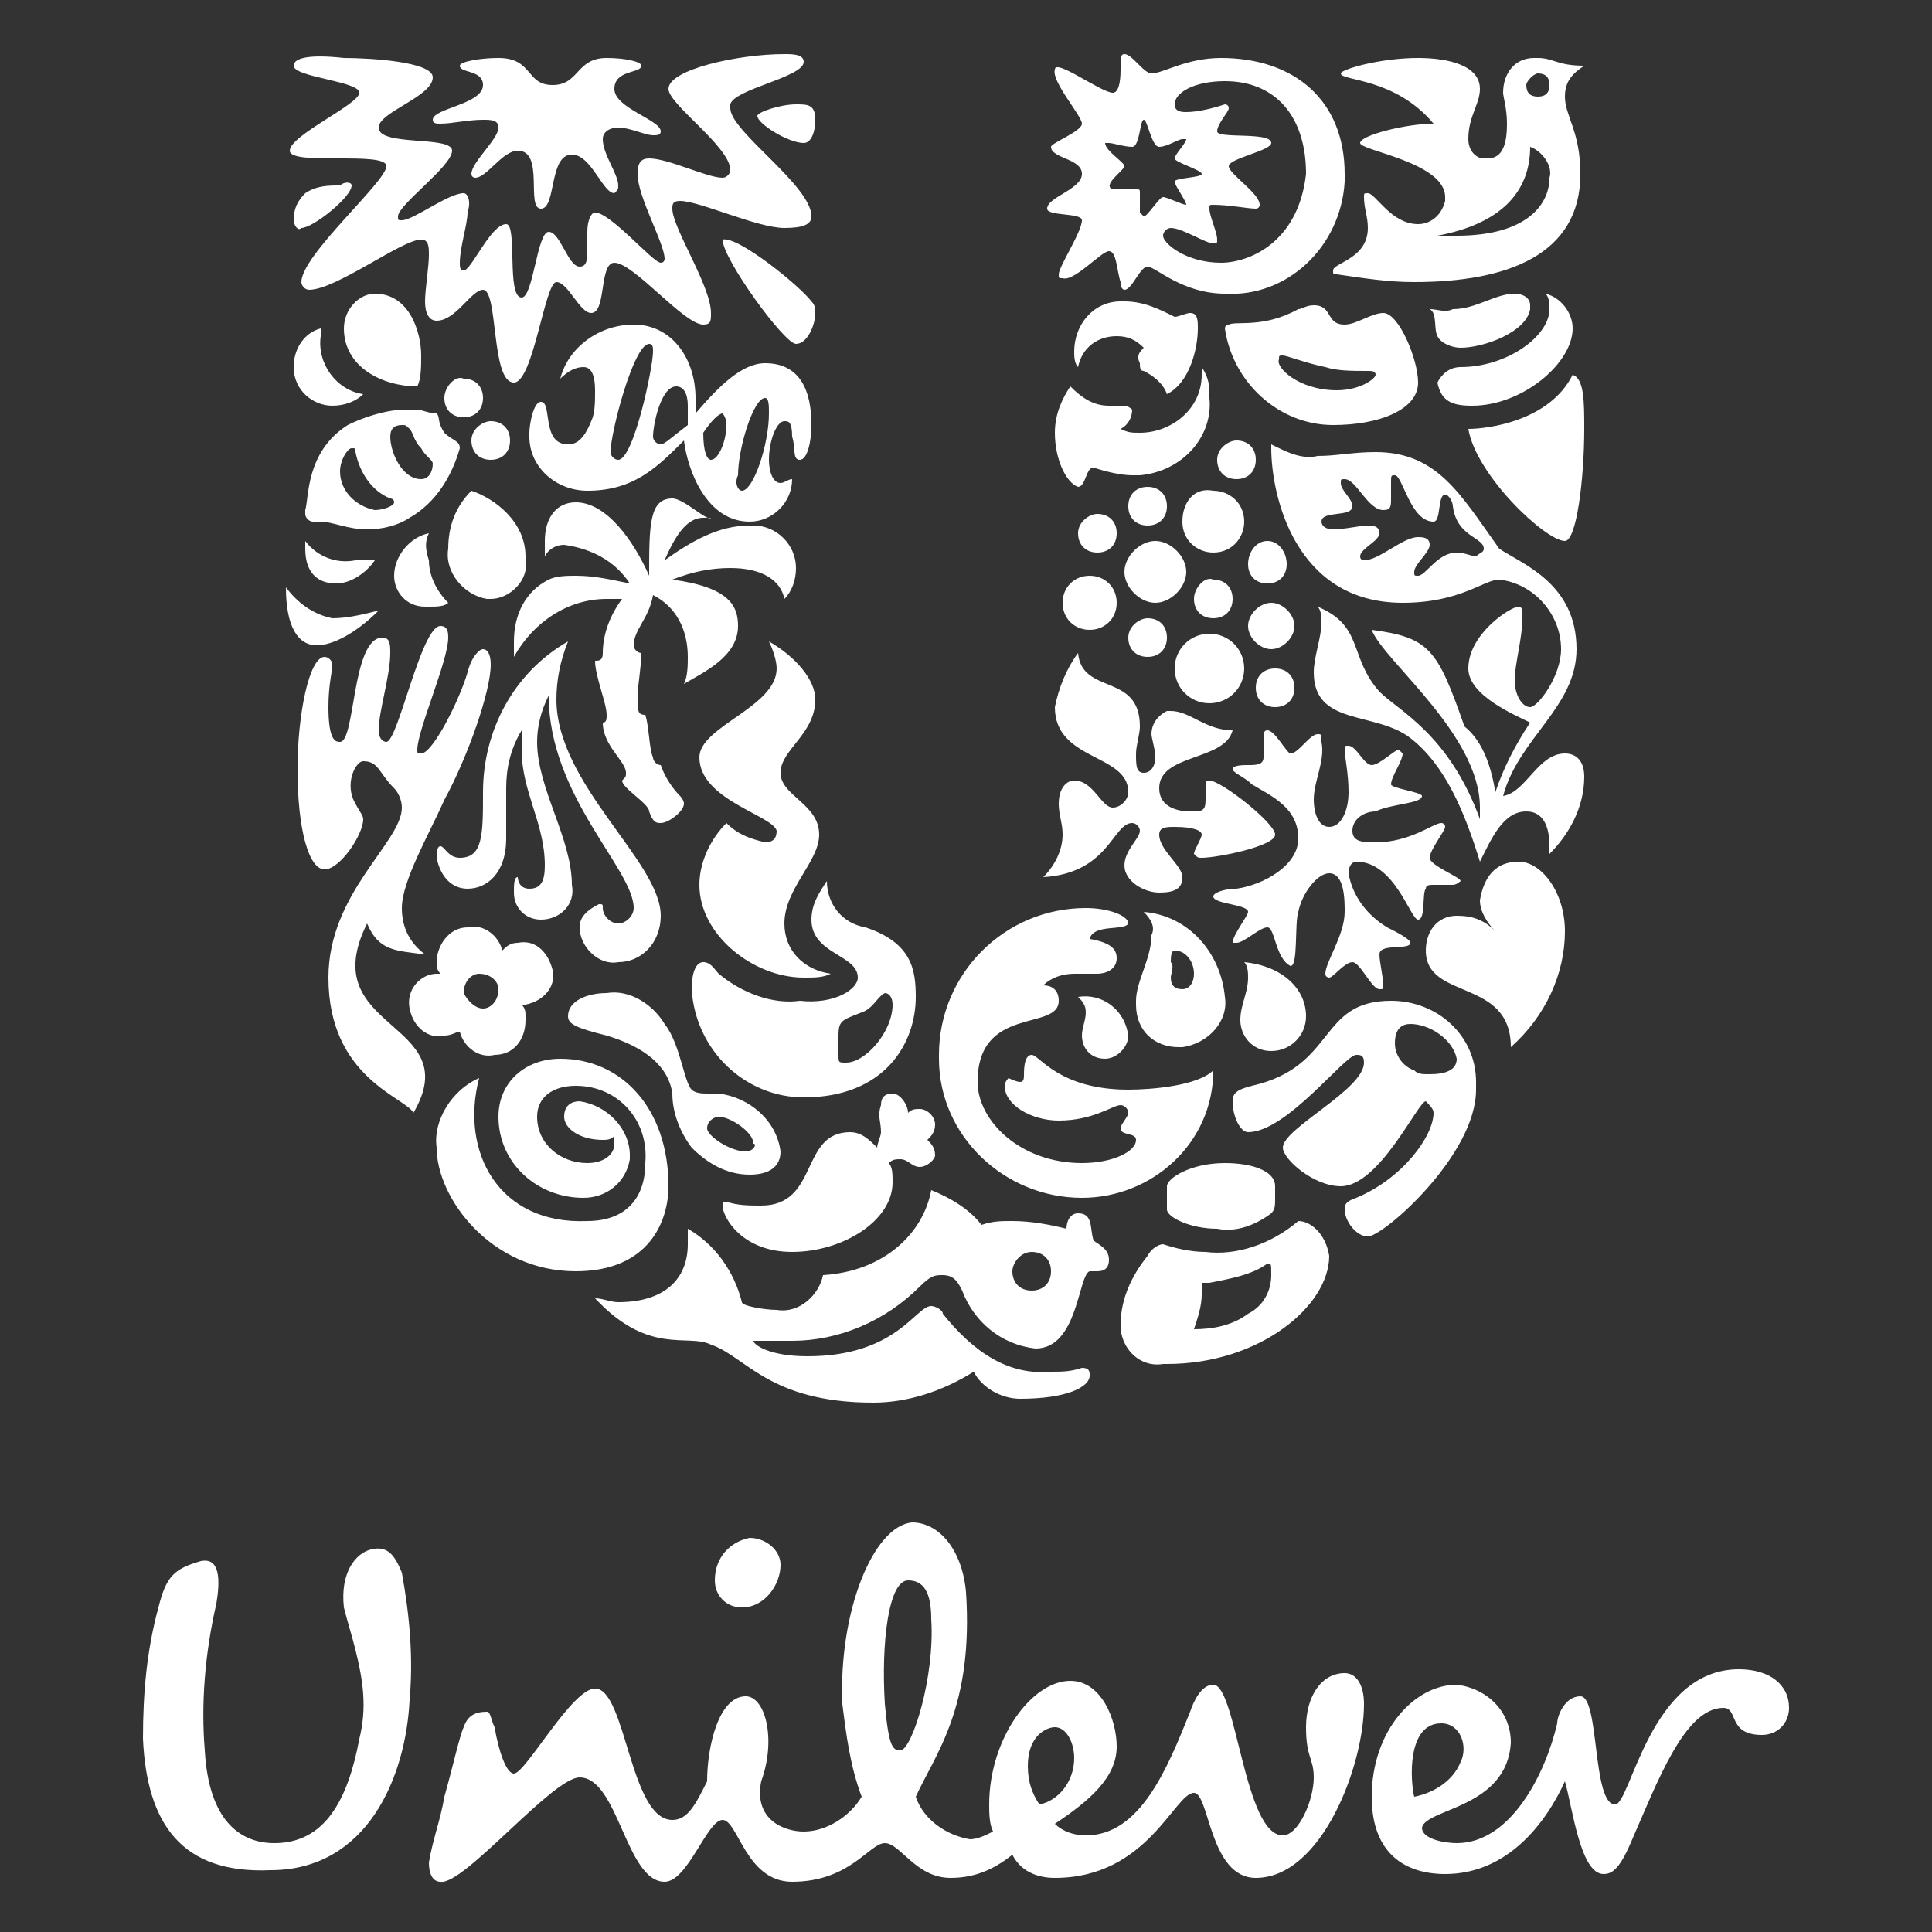 <?xml version="1.0" encoding="utf-8"?>
<!-- Generator: Adobe Illustrator 22.0.1, SVG Export Plug-In . SVG Version: 6.00 Build 0)  -->
<svg version="1.1" id="Layer_1" xmlns="http://www.w3.org/2000/svg" xmlns:xlink="http://www.w3.org/1999/xlink" x="0px" y="0px"
	 viewBox="0 0 50 50" style="enable-background:new 0 0 50 50;" xml:space="preserve">
<rect x="0" y="0" width="50" height="50" fill="#333333" stroke="none"/>
<style type="text/css">
	.st0{fill:#FFFFFF;}
</style>
<g transform="translate(0)">
	<path class="st0" d="M38,11.1c0.2,1.2,2,2.9,2.5,2.9c0.3,0,0.5-1.6,0.5-2.9c0-0.7,0-1.3-0.3-1.4C40.1,10.9,38.5,11.1,38,11.1
		L38,11.1z M38.1,10.5c1.3,0,2.6-1.1,2.6-2c0-0.4-0.3-0.8-0.7-0.9c0,0,0,0,0,0c0.1,0.1,0.1,0.3,0.1,0.4c0,0.7-1.1,1.5-2.3,1.5
		c-0.3,0-0.5,0.2-0.6,0.4c0,0,0,0,0,0C37.3,10.4,37.6,10.5,38.1,10.5L38.1,10.5z M37.8,9c-0.2,0-0.5-0.1-0.6-0.3
		C37.1,8.5,37.2,8.1,37,8C37.2,8,37.4,8.1,37.6,8c0.6,0,1.1-0.4,1.6-0.4c0.2,0,0.4,0.1,0.4,0.3c0,0,0,0,0,0.1
		C39.5,8.6,38.4,9,37.8,9L37.8,9z M8.8,19.2c0.4,0,0.3-2.7,1.1-2.7c0.2,0,0.2,0.2,0.2,0.4c0,0.6-0.3,1.5-0.3,2
		c0,0.2,0.1,0.3,0.2,0.3c0.3,0,0.9-3,1.4-3c0.2,0,0.2,0.2,0.2,0.3c0,0.6-0.8,2.4-0.8,2.9c0,0.1,0,0.1,0.1,0.1c0.3,0,1-1.4,1.2-2.1
		c0.1-0.4,0.3-0.6,0.4-0.6c0.1,0,0.2,0.1,0.2,0.4c0,0.7-0.6,2.4-1.2,3.5c-0.4,0.9-1.1,2.1-1.1,2.8c0,0.5,0.2,0.9,0.6,1.2
		c-0.8-0.1-1.2-0.1-1.5-0.8c-1.4,2.8,2.6,2.5,1.2,4.9c-0.2-0.4-2.2-0.9-2.2-3.5c0-2.2,1.9-3.5,1.9-4.4c0-0.2-0.1-0.4-0.2-0.5
		c-0.4-0.4-0.4-0.7-0.8-0.7c-0.2,0-0.5,0.6-0.2,1.1c0.1,0.2,0.2,0.3,0.2,0.4c0,0.4-0.6,1.3-1,1.3s-0.7-1-0.7-2.6
		c0-1.4,0.3-2.9,0.7-2.9c0.1,0,0.2,0.1,0.2,0.2c0,0.2-0.1,0.5-0.1,1.1C8.5,19.2,8.7,19.2,8.8,19.2L8.8,19.2z M28.7,6.5
		c0.2,0,0.2,0.5,0.3,0.8c0,0.2,0.1,0.2,0.1,0.2c0.2,0,0.4-0.6,0.6-0.6c0.2,0,0.9,0.7,2,0.7c1.6,0.1,3-1.2,3.1-2.9c0-0.1,0-0.1,0-0.2
		c0-1.9-1.3-3-3.2-3c-0.9,0-1.5,0.4-1.8,0.4c-0.2,0-0.5-0.5-0.7-0.5c-0.1,0-0.1,0.1-0.1,0.4c0,0.1,0,0.6-0.2,0.6
		c-0.3,0-1.5-0.9-1.5-0.6C27.2,2.1,28,3,28,3.2c0,0.2-0.8,0.5-0.8,0.6c0,0.3,0.8,0.3,0.8,0.7s-0.9,0.6-0.9,0.9
		c0,0.2,0.9,0.1,0.9,0.3c0,0.3-0.6,1.2-0.6,1.4c0,0.1,0,0.1,0.1,0.1C27.8,7.3,28.5,6.5,28.7,6.5L28.7,6.5z M12,25.7
		c0-0.3,0.2-0.5,0.4-0.5c0.3,0,0.5,0.2,0.5,0.4c0,0,0,0,0,0c0,0.3-0.2,0.5-0.4,0.5C12.3,26.1,12.1,25.9,12,25.7z M10.6,26.1
		c0.1,0.5,0.5,0.8,0.9,0.7c0.2,0,0.3-0.1,0.4-0.1c0.1,0.4,0.5,0.7,0.9,0.6c0.5,0,0.8-0.4,0.8-0.9c0,0,0,0,0-0.1c0-0.1,0-0.2-0.1-0.3
		l0.1,0c0.5-0.1,0.8-0.5,0.7-0.9c-0.1-0.4-0.4-0.8-0.9-0.7c-0.2,0-0.3,0.1-0.4,0.2c-0.1-0.4-0.5-0.7-0.9-0.6c-0.5,0-0.8,0.5-0.8,0.9
		c0,0,0,0,0,0c0,0.1,0,0.2,0.1,0.3l-0.1,0C10.9,25.2,10.5,25.6,10.6,26.1L10.6,26.1z M39.5,2.2c0,0.2,0.1,0.3,0.3,0.3
		c0.2,0,0.3-0.1,0.3-0.3c0-0.2-0.1-0.3-0.3-0.3C39.7,1.9,39.5,2.1,39.5,2.2C39.5,2.2,39.5,2.2,39.5,2.2z M32.3,14.6
		c0,0.3,0.2,0.5,0.5,0.5c0.3,0,0.5-0.2,0.5-0.5S33.1,14,32.8,14l0,0C32.5,14,32.3,14.3,32.3,14.6z M32.3,16.2c0,0.3,0.3,0.6,0.6,0.6
		c0.3,0,0.6-0.3,0.6-0.6c0-0.3-0.3-0.6-0.6-0.6c0,0,0,0,0,0C32.6,15.6,32.3,15.9,32.3,16.2z M30.4,17.3c0,0.5,0.4,0.9,0.9,0.9
		c0.5,0,0.9-0.4,0.9-0.9c0-0.5-0.4-0.9-0.9-0.9C30.8,16.4,30.4,16.8,30.4,17.3z M30.9,15.5c0,0.3,0.2,0.5,0.5,0.5
		c0.3,0,0.5-0.2,0.5-0.5s-0.2-0.5-0.5-0.5c0,0,0,0,0,0C31.2,14.9,30.9,15.2,30.9,15.5z M29.2,16.5c0,0.3,0.2,0.5,0.5,0.5
		c0.3,0,0.5-0.2,0.5-0.5c0-0.3-0.2-0.5-0.5-0.5c0,0,0,0,0,0C29.5,16,29.2,16.2,29.2,16.5z M30.6,13.5c0,0.5,0.4,0.8,0.8,0.8
		c0.5,0,0.8-0.4,0.8-0.8c0-0.5-0.4-0.8-0.8-0.8C30.9,12.6,30.6,13,30.6,13.5z M31.5,11.9c0,0.3,0.2,0.5,0.5,0.5
		c0.3,0,0.5-0.2,0.5-0.5c0-0.3-0.2-0.5-0.5-0.5c0,0,0,0,0,0C31.8,11.4,31.5,11.6,31.5,11.9z M29.2,13.1c0,0.3,0.2,0.5,0.5,0.5
		c0.3,0,0.5-0.2,0.5-0.5c0-0.3-0.2-0.5-0.5-0.5c0,0,0,0,0,0C29.4,12.6,29.2,12.8,29.2,13.1z M29.1,14.8c0,0.4,0.4,0.8,0.8,0.8
		c0.4,0,0.8-0.4,0.8-0.8c0-0.4-0.4-0.8-0.8-0.8C29.5,14,29.1,14.4,29.1,14.8C29.1,14.8,29.1,14.8,29.1,14.8z M27.5,15.6
		c0,0.4,0.3,0.7,0.7,0.7c0.4,0,0.7-0.3,0.7-0.7c0-0.4-0.3-0.7-0.7-0.7C27.8,14.9,27.5,15.2,27.5,15.6z M27.9,13.8
		c0,0.3,0.2,0.5,0.5,0.5c0.3,0,0.5-0.2,0.5-0.5c0-0.3-0.2-0.5-0.5-0.5C28.2,13.3,27.9,13.5,27.9,13.8z M26.2,32.9
		c0,0.3,0.2,0.5,0.5,0.5c0.3,0,0.5-0.2,0.5-0.5c0-0.3-0.2-0.5-0.5-0.5C26.4,32.4,26.2,32.7,26.2,32.9z M12.2,11.4
		c0,0.3,0.2,0.5,0.5,0.5c0.3,0,0.5-0.2,0.5-0.5c0-0.3-0.2-0.5-0.5-0.5c0,0,0,0,0,0C12.5,10.9,12.2,11.1,12.2,11.4z M11.5,10.3
		c0,0.3,0.2,0.5,0.5,0.5c0.3,0,0.5-0.2,0.5-0.5c0-0.3-0.2-0.5-0.5-0.5C11.8,9.7,11.5,10,11.5,10.3z M12.1,23c0.5,0,1-0.4,1-1.3v-1.3
		c0-0.5,0.1-1,0.4-1.5c0,0.2,0,0.3,0,0.5c0,1.1,0.6,1.9,0.6,3c0,0.4-0.1,0.6-0.4,0.6c-0.3,0-0.3-0.3-0.3-0.3c-0.1,0-0.1,0.2-0.1,0.4
		c0,0.4,0.3,0.7,0.7,0.7c0,0,0,0,0,0c0.5,0,0.9-0.4,0.8-0.9c0-1.2-0.9-2.5-0.9-3.7c0-0.4,0.1-0.8,0.3-1.2c0,2.6,2.2,4.5,2.2,5.5
		c0,0.2-0.2,0.4-0.4,0.4c0,0,0,0,0,0c-0.2,0-0.4-0.2-0.4-0.4c0,0,0,0,0,0c0-0.1,0-0.1-0.1-0.1C15.1,23.6,15,23.8,15,24
		c0,0.5,0.5,1,1,0.9c0,0,0,0,0,0c0.6,0,1.1-0.5,1.1-1.2c0,0,0,0,0,0c0-1.4-2.7-3.4-2.7-5.6c0-0.5,0.1-1,0.3-1.5
		c-1.4,0.8-2.2,2.3-2.2,3.9c0,1.1,0,1.7-0.6,1.7c-0.3,0-0.4-0.3-0.5-0.3c-0.1,0-0.1,0.2-0.1,0.3C11.4,22.7,11.7,23,12.1,23
		C12.1,23,12.1,23,12.1,23L12.1,23z M34.6,10.1c0.6,0,1-0.3,1-0.4c0-0.1-0.1-0.1-0.2-0.1c-0.4,0-0.8,0-1.1-0.1
		c-0.5-0.1-1-0.3-1.1-0.3c-0.1,0-0.1,0-0.1,0.1C33,9.5,33.6,10.1,34.6,10.1L34.6,10.1z M31.8,8.4c0.2-0.1,0.9,0.1,1.8-0.4
		C33.7,8,33.8,7.9,34,7.9c0.5,0,0.3,0.5,0.8,0.5c0.3,0,0.7-0.3,1-0.3c0.4,0,0.9,1.2,0.9,1.8c0,0.7-1,1.1-2.2,1.1
		c-1.4,0-2.6-1.1-2.8-2.5C31.7,8.5,31.7,8.4,31.8,8.4L31.8,8.4z M12.4,27.9c-0.7,0.3-1.2,1.1-1.1,1.8c0,1.3,1.4,3.2,3.6,3.2
		c1.9,0,2.4-1.3,2.4-2.2c0-2-1.2-3.3-2.8-3.3c-0.9,0-1.6,0.6-1.6,1.5c0,0,0,0,0,0c0,1.2,1,2.1,2.2,2.1c0,0,0,0,0,0
		c0.6,0,1.1-0.4,1.2-1c0,0,0-0.1,0-0.1c0-0.7-0.6-1.3-1.3-1.4c-0.2,0-0.4,0.1-0.4,0.4c0,0,0,0,0,0c0,0.3,0.4,0.6,1,0.6
		c0.1,0,0.2,0,0.3-0.1c0,0,0,0.1,0,0.2c0,0.3-0.3,0.5-0.7,0.5c-0.7,0-1.3-0.5-1.3-1.2c0,0,0,0,0,0c0-0.5,0.4-0.8,1-0.8
		c1.1,0,1.9,0.9,1.8,2c0,0,0,0,0,0c0,0.9-0.5,1.5-1.5,1.5C12.9,31.7,11.9,29.8,12.4,27.9L12.4,27.9z M11.1,13.8
		c-0.5,0.1-0.9,0.6-0.9,1.1c0,0.4,0.3,0.8,0.8,0.8c0,0,0,0,0.1,0c0.2,0,0.4,0,0.5-0.1c-0.3-0.3-0.5-0.7-0.5-1.1
		C11,14.2,11,14,11.1,13.8L11.1,13.8z M7.9,14c0,0.1,0,0.1,0,0.2c0,0.6,0.3,0.9,0.8,0.9c0.4,0,0.8-0.3,1-0.6c-0.2,0-0.3,0-0.5,0
		C8.7,14.6,8.2,14.4,7.9,14L7.9,14z M7.4,15.2c0,1,0.3,1.5,0.8,1.5c0.4,0,1-0.3,1.6-0.9c-0.4,0.1-0.8,0.2-1.2,0.2
		C8.1,15.9,7.7,15.6,7.4,15.2L7.4,15.2z M27.2,35.5c0.3,0,0.5,0,0.8-0.1c0.2,0,0.2,0.1,0.2,0.2c0,0.3-0.6,0.6-1.8,0.6
		c-0.5,0-1-0.3-1.2-0.7c-0.8,0.5-1.7,0.8-2.6,0.8c-2.7,0-3.3-1.2-4.2-1.5c-0.6-0.3-1.6,0.3-3-1.2c0.2,0,0.4,0.1,0.6,0.1
		c1.2,0,1.8-0.6,1.8-1.5c0-0.1,0-0.2,0-0.4c0.7,0.4,1.2,1.1,1.4,1.9c0,0.1,0.6,0.2,0.9,0.2c0.6,0.1,1.1-0.4,1.2-0.9c0,0,0,0,0,0
		c1.6-0.1,2.6-1.1,2.8-2.2c0.5,0.2,1,0.5,1.3,0.9c0.3-0.1,0.5-0.1,0.8-0.1c0.5,0,1,0.1,1.4,0.2c0-0.2,0.1-0.4,0.3-0.4
		c0.4,0,0.3,0.4,0.4,0.7c0.1,0.1,0.4,0.2,0.4,0.5c0,0.2-0.1,0.3-0.3,0.3c0,0,0,0,0,0c-0.1,0-0.1,0-0.2,0c-0.3,0.1-0.3,2-1.4,2
		c-0.9-0.1-1.6-0.7-1.9-1.5c-0.1-0.2-0.2-0.4-0.5-0.4c-0.2,0-0.3,0-0.6,0.3c-0.9,0.9-2.1,1.4-3.3,1.4c-0.4,0-0.8,0-0.9,0
		c-0.1,0-0.1,0-0.1,0c0,0.1,0.4,0.4,1.4,0.4c2.3,0,2.8-1.3,3.2-1.3c0.1,0,0.3,0.1,0.3,0.2C25.2,35,26.1,35.6,27.2,35.5L27.2,35.5z
		 M19.8,9.4c0.9,0,1.2,0.7,1.2,1.6c0,0.4-0.1,0.9-0.3,0.9s-0.1-0.3-0.2-0.6c0-0.4-0.1-0.4-0.2-0.4c-0.2,0-0.4,0.5-0.4,1
		c0,0.3,0.1,0.6,0.3,0.6c0.1,0,0.2-0.1,0.3-0.1c0,0.6-0.5,1.1-1.1,1.1c-1.1,0-1.6-1.3-1.7-2.1c-0.7,0.7-1.3,1.3-2.5,1.3
		c-0.8,0-1.5-0.6-1.5-1.4c0,0,0-0.1,0-0.1c0-0.2,0.1-0.8,0.3-0.8c0.3,0,0,1.1,0.7,1.1c0.2,0,0.4-0.1,0.6-0.6
		c0.1-0.2,0.1-0.5,0.1-0.8c0-0.4-0.1-0.6-0.3-0.6c-0.2,0-0.4,0.1-0.6,0.3c0.2-0.8,1-1.4,1.9-1.4c1,0,1.6,0.9,1.6,1.9
		c0,0.1,0,0.3,0,0.4C18.6,10,19.2,9.4,19.8,9.4L19.8,9.4z M16.6,1.7c0-0.1-0.4-0.2-0.9-0.2c-0.8,0-0.7,0.7-1.4,0.7
		c-0.7,0-0.5-0.7-1.4-0.7c-0.5,0-1,0.1-1,0.2c0,0.2,0.6,0.1,0.6,0.5c0,0.5-1.3,0.6-1.3,0.9c0,0.1,0.1,0.1,0.2,0.1
		c0.3,0,0.7-0.1,1.1-0.1c0.2,0,0.4,0,0.4,0.2c0,0.3-0.7,0.9-0.7,1.2c0,0.1,0.1,0.1,0.1,0.1c0.3,0,0.7-0.7,1.1-0.7
		c0.7,0,0.2,1.5,0.6,1.5c0.4,0,0.2-1.4,0.8-1.4c0.5,0,0.8,1,1.1,1C16,4.9,16,4.9,16,4.8c0,0,0,0,0,0c0-0.3-0.4-0.8-0.4-1.2
		c0-0.2,0.2-0.3,0.4-0.3c0.3,0,0.7,0.2,0.9,0.2c0.1,0,0.2,0,0.2-0.1c0-0.3-1.2-0.6-1.2-1.1S16.6,1.9,16.6,1.7L16.6,1.7z M35.1,27.3
		c-0.3,0-1.8,2-2.8,2c-0.2,0-0.4-0.4-0.4-0.8c0-0.2,0.1-0.3,0.5-0.4c2.2-0.5,1.7-2.2,3.6-2.2c1.2,0,2.2,0.9,2.2,2.1
		c0,0.1,0,0.1,0,0.2c0,1.7-2.4,3.8-2.8,3.8c-0.3,0-0.6-0.4-0.6-0.7c0-0.1,0-0.2,0.3-0.3c1.2-0.5,2-1.6,2-2.2c0-0.1-0.1-0.2-0.2-0.3
		c0,0,0,0,0,0c-0.2,0-1.2,2.2-2.2,2.2c-0.7,0-1.5-0.7-1.5-1c0-0.5,2.1-1.5,2.1-2.2C35.3,27.3,35.2,27.3,35.1,27.3L35.1,27.3z
		 M36.5,26.5c-0.2,0-0.4,0.1-0.4,0.5c0,0.3,0.2,0.6,0.5,0.7c0.1,0.1,0.2,0.1,0.4,0.1c0.4,0,0.7-0.1,0.7-0.4
		C37.6,26.9,37,26.5,36.5,26.5L36.5,26.5z M19.6,3c0,0.2,0.8,0.7,1.2,0.7c0.2,0,0.3-0.3,0.3-0.6c0-0.4-0.2-0.4-0.5-0.4
		C20.2,2.7,19.6,2.9,19.6,3L19.6,3z M21,5.6c0-0.8-2.1-2.2-2.1-2.8c0,0,0,0,0-0.1C19,2.3,20.8,2,20.8,1.6c0-0.2-0.3-0.2-0.5-0.2
		c-1.2,0-3,0.4-3,0.9c0,0.4,1.6,1.5,1.6,2.1c0,0.1-0.1,0.2-0.2,0.2c-0.4,0-1.4-0.5-1.9-0.5c-0.2,0-0.3,0.1-0.3,0.4
		c0,0.6,0.7,1.8,0.7,2.2c0,0,0,0.1-0.1,0.1c-0.2,0-1.3-1.3-1.7-1.3c-0.1,0-0.2,0.2-0.2,0.5v0.4c0,0.3,0,0.5-0.2,0.5
		c-0.3,0-0.5-0.9-0.8-0.9c-0.3,0-0.4,1.7-0.7,1.7c-0.4,0-0.1-1.9-0.4-1.9c-0.4,0-0.9,1.2-1.1,1.2c-0.1,0-0.1-0.1-0.1-0.2
		c0-0.4,0.2-1,0.2-1.3C12.2,5.2,12.1,5,12,5c-0.4,0-1.3,0.7-1.6,0.7c-0.1,0-0.1,0-0.1-0.1c0-0.3,1.4-1.3,1.4-1.7
		c0-0.4-1.9-0.1-1.9-0.6c0-0.4,1.4-0.8,1.4-1.3c0-0.4-1.6-0.5-2.3-0.5C8,1.4,7.6,1.5,7.6,1.7c0,0.3,1.7,0.4,1.7,0.7
		c0,0.3-1.8,1.1-1.8,1.5c0,0.4,2.5,0,2.5,0.4c0,0.4-2.2,2.3-2.2,3c0,0.1,0.1,0.2,0.2,0.2c0.7,0,2.4-1.3,2.9-1.3
		c0.2,0,0.2,0.2,0.2,0.4c0,0.3-0.1,0.9-0.1,1.2c0,0.3,0.1,0.5,0.3,0.5c0.5,0,0.9-0.8,1.2-0.8c0.4,0,0.2,2.4,0.8,2.4
		c0.5,0,0.8-2.6,1.1-2.6s0.6,0.8,0.9,0.8c0.4,0,0.2-1.3,0.6-1.3c0.5,0,1.8,1.6,2.3,1.6c0.2,0,0.2-0.1,0.2-0.3c0-0.7-1-2.2-1-2.7
		c0-0.1,0-0.2,0.2-0.2c0.5,0,2,0.7,2.7,0.7C20.8,5.9,21,5.8,21,5.6L21,5.6z M38.7,20.5c0.2-0.6,0.5-1.2,0.9-1.8
		C39.2,18.5,38,18,38,17.3c0-0.9,1.1-1.6,1.3-1.6c0.1,0,0.1,0.1,0.1,0.3c0,0.5-0.2,1.2-0.2,1.6c0,0.4,0.2,0.7,0.4,0.7
		c0.2,0,0.8-0.8,0.8-1.5c0-0.9-0.7-1.7-1.6-1.8c-0.4,0-1,0.6-2.5,0.6c-2.8,0-3.4-2.8-3.4-4c0-0.1,0-0.1,0-0.1
		c0.4,0.2,0.8,0.4,1.2,0.3c0.5,0,0.9-0.1,1.5-0.1c1.6,0,2.2,1.1,3.2,2.5c0.6,0.4,2,0.9,2,2.6c0,1.5-1.5,2.3-1.9,3.8
		c0.6-0.1,0.9-1.1,1.6-1.1c0.3,0,0.5,0.2,0.5,0.6c0,0.8-0.4,1.5-0.9,2c0-0.1,0-0.1,0-0.2c0-0.4-0.1-0.9-0.6-0.9
		c-0.6,0-0.9,0.7-1.2,1.3c-0.4-1.3-0.9-2.5-1.8-3.2c-0.9-0.7-2.5-0.3-2.5-1.7c0-0.4,0.2-0.9,0.2-1.3c0-0.1,0-0.3-0.1-0.4
		c1.2,0.5,0.8,1.3,1.6,2.2c0.5,0.5,1.8,1.1,2.6,3.3c0-0.1,0-0.2,0-0.3c0-1.9-2.5-3.8-2.8-4.6c1.5,0.2,1.7,0.5,2.4,2.5
		C38.4,19.2,38.6,19.9,38.7,20.5L38.7,20.5z M10.8,10c0.1-0.2,0.1-0.5,0.1-0.8c0-0.6-0.3-1.6-1.2-1.6C9.3,7.6,8.9,8,8.9,8.5
		c0,0,0,0,0,0C8.9,9.5,9.9,10,10.8,10z M9.7,13.2c-0.5-0.1-0.9-0.5-0.9-1c0-0.3,0.2-0.6,0.3-0.6c0.1,0,0.1,0,0.1,0.1
		c0.1,0.5,0.4,1,0.9,1.2c0,0,0.1,0,0.1,0.1C10.2,13.1,9.9,13.2,9.7,13.2L9.7,13.2z M11.2,12c0,0.2-0.1,0.4-0.3,0.4
		c-0.5,0-0.8-0.7-0.8-1.1c0-0.2,0.1-0.3,0.3-0.3c0.1,0,0.1,0,0.2,0.1c0.1,0.1,0.1,0.3,0.3,0.5C11,11.8,11.2,11.9,11.2,12L11.2,12z
		 M10.8,10.6c-0.1,0-0.2,0-0.3,0C10,10.6,9.4,10.8,9,11c-1.1,0.7-1,1.9-1.1,2.2c0,0,0,0.1,0,0.1c0,0.1,0.1,0.2,0.2,0.2
		c0.1,0,0.2,0,0.2,0c0.3,0,0.7,0.2,1.2,0.2c0.4,0,0.8-0.1,1.1-0.3c0.7-0.4,1.1-1.1,1.3-1.8c0-0.2-0.2-0.2-0.4-0.4
		c-0.2-0.3-0.1-0.4-0.2-0.5C11.1,10.7,10.9,10.6,10.8,10.6L10.8,10.6z M12.2,12.7c-0.4,0.4-0.6,0.9-0.6,1.5c-0.1,0.6,0.4,1.2,1,1.3
		c0,0,0,0,0.1,0c0.5,0,1-0.5,0.9-1c0,0,0-0.1,0-0.1C13.6,13.5,12.8,12.9,12.2,12.7L12.2,12.7z M9.4,10.2c-0.2,0.2-0.5,0.3-0.8,0.3
		c-0.5,0-1-0.4-1-1c0,0,0,0,0,0c0-0.5,0.3-0.9,0.7-1c0,0.1,0,0.1,0,0.2C8.2,9.4,8.7,10.1,9.4,10.2L9.4,10.2z M32.5,17.8
		c0-0.3,0.2-0.5,0.5-0.5c0.3,0,0.5,0.2,0.5,0.5c0,0.3-0.2,0.5-0.5,0.5C32.7,18.3,32.5,18.1,32.5,17.8z M32.8,32.7
		c0.1,0,0.1,0,0.1,0.3c0,0.4-0.2,0.8-0.6,1c-0.4,0.3-0.9,0.4-1.4,0.4c0.1-0.3,0.2-0.6,0.2-0.9c0-0.1,0-0.2,0-0.3h0.2
		C31.8,33.1,32.4,33,32.8,32.7L32.8,32.7z M32.9,31.4c0.1-0.1,0.1-0.2,0.1-0.4v-0.3c0-0.4-0.6-0.6-1.3-0.6c-0.9,0-1.5,0.4-1.5,0.6
		v0.6c0,0.2,0.6,0.5,1.3,0.5C32,31.9,32.5,31.7,32.9,31.4L32.9,31.4z M33.6,31.6c-0.7,0.6-1.6,0.9-2.4,0.8c-0.4,0-0.8-0.1-1.1-0.2
		c-0.1,0-0.3,0.1-0.4,0.3c-0.4,0.5-0.7,1.1-0.7,1.8c0,0.6,0.5,1.1,1.1,1c0,0,0,0,0.1,0c2.4,0,4.2-1.5,4.2-2.8
		C34.3,31.9,33.9,31.6,33.6,31.6L33.6,31.6z M34,20.7c0,0.3,0.1,0.7,0.4,0.7c0.3,0,0.5-0.4,0.5-0.9c0-0.5-0.1-0.9-0.1-1.1
		c0-0.1,0-0.1,0.1-0.1c0.2,0,0.4,0.5,0.6,0.5c0.2,0,0.6-0.4,0.7-0.4c0,0,0.1,0.1,0.1,0.1c0,0.2-0.3,0.6-0.3,0.8
		c0,0.1,0.8,0.2,0.8,0.3c0,0.2-0.8,0.2-1.2,0.4C35.3,21,35,21.2,35,21.5c0,0.3,0.3,0.3,0.6,0.3c0.9,0,1.5-0.5,1.7-0.5
		c0,0,0.1,0,0.1,0.1c0,0,0,0,0,0c0,0.1-0.4,0.6-0.4,0.8c0,0.2,0.8,0.5,0.8,0.6c0,0-0.1,0.1-0.2,0.1c-0.1,0-0.4,0-0.5,0
		c-0.1,0-0.2,0-0.2,0.1c-0.1,0.1,0,0.8-0.2,0.8c-0.2,0-0.6-1.5-1.6-1.5c-0.1,0-0.2,0.1-0.2,0.3c0.1,0.6,0.5,1.1,1,1.4
		c0.2,0.1,0.6,0.3,0.6,0.4c0,0.2-0.8,0-0.8,0.3c0,0.2,0.1,0.6,0.1,0.8c0,0.1,0,0.1-0.1,0.1c-0.2,0-0.5-0.7-0.7-0.7
		c-0.2,0-0.5,0.4-0.6,0.4c0,0-0.1,0-0.1-0.1c0-0.3,0.5-1,0.5-1.6c0-0.3,0-1-0.4-1c-0.3,0-0.7,0.5-0.8,1c-0.1,0.3,0,1.4-0.2,1.4
		C33,24.8,33,24,32.8,24c-0.2,0-0.6,0.4-0.8,0.4c0,0-0.1,0-0.1,0c0-0.2,0.4-0.7,0.4-0.8c0-0.2-0.9-0.2-0.9-0.4
		c0-0.1,0.3-0.2,0.6-0.2c0.7-0.1,1.6-0.6,1.6-1.3c0-0.8-0.7-1.1-1.2-1.4c-0.2-0.2-0.5-0.3-0.5-0.4c0-0.1,0.3-0.1,0.4-0.1
		c0.2,0,0.4,0,0.4-0.2c0-0.1,0-0.4,0-0.5c0-0.1,0-0.2,0.1-0.2c0.2,0,0.5,0.6,0.6,0.6c0.2,0,0.5-0.5,0.7-0.5c0.1,0,0.1,0,0.1,0.2
		C34.3,19.7,34,20.2,34,20.7L34,20.7z M27.9,16.9c0.1,1.1,1.6,0.5,1.6,1.9c0,0.2-0.1,0.5-0.1,0.7c0,0.3,0,0.5,0.2,0.5
		s0.3-0.2,0.3-0.4c0-0.2-0.1-0.5-0.1-0.6c0-0.3,0.2-0.5,0.4-0.6c0,0,0.1,0,0.1,0c0.5,0,0.9,0.5,1.6,0.5c-0.2,0.8-1.9,0.6-1.9,1.5
		c0,0.5,0.5,0.6,0.8,0.6c0.3,0,0.4,0,0.4-0.3c0-0.1,0-0.3,0-0.4c0-0.1,0-0.1,0.1-0.1c0,0,0,0,0,0c0.3,0,1.7,1.1,1.7,1.4
		c0,0.3-1.5,0.6-1.9,0.6c-0.1,0-0.1,0-0.2-0.1c0,0,0,0,0,0c0-0.1,0.2-0.4,0.2-0.5c0-0.1-0.2-0.2-0.7-0.2c-0.2,0-0.4,0-0.4,0.2
		c0,0.4,0.6,0.8,0.6,1.1c0,0.3-0.2,0.4-0.6,0.4c-0.4,0-0.9-0.3-0.9-0.7c0-0.4,0.4-0.7,0.4-0.9c0-0.1-0.1-0.2-0.2-0.2c0,0,0,0,0,0
		c-0.5,0-0.6,1.3-2.3,1.4c0.3-0.3,0.5-0.7,0.5-1.1c0-0.3-0.1-0.5-0.1-0.8c0-0.4,0.2-0.6,0.4-0.6c0.5,0,0.7,0.7,1,0.7
		c0.2,0,0.4-0.2,0.4-0.4c0-1-1.9-0.8-1.9-2.2C27.4,17.8,27.6,17.3,27.9,16.9L27.9,16.9z M30.3,25.3c0,0.2,0.1,0.3,0.3,0.3
		c0,0,0,0,0,0c0.2,0,0.3-0.2,0.3-0.4c0,0,0,0,0,0c0-0.3-0.2-0.6-0.5-0.6c-0.1,0-0.1,0.2-0.1,0.3C30.4,25,30.3,25.2,30.3,25.3
		L30.3,25.3z M29.6,23.6c1.2,0.1,2,1.1,2.1,2.2c0.1,0.6-0.4,1.2-1.1,1.3c0,0,0,0-0.1,0c-0.6,0-1.1-0.4-1.1-1.1c0,0,0-0.1,0-0.1
		c0-0.5,0.4-1.1,0.4-1.7C29.9,24,29.8,23.8,29.6,23.6L29.6,23.6z M27.9,25.8c0.1,0.1,0.2,0.2,0.2,0.4c0,0.2-0.1,0.4-0.1,0.6
		c0,0.3,0.2,0.6,0.6,0.6c0,0,0,0,0,0c0.3,0,0.6-0.3,0.6-0.6c0,0,0,0,0,0C29.1,26.1,28.5,25.7,27.9,25.8L27.9,25.8z M32.2,24.9
		c0.1,0.1,0.1,0.3,0.1,0.4c0,0.4-0.2,0.7-0.2,1.1c0,0.4,0.3,0.8,0.8,0.8c0,0,0,0,0,0c0.5,0,0.9-0.4,0.9-0.9c0,0,0,0,0,0
		C33.8,25.6,33.2,25,32.2,24.9L32.2,24.9z M28.2,24.3c0.6,0.1,0.7,0.3,0.7,0.5c0,0.3-0.3,0.4-0.5,0.4c-0.2,0-0.4,0-0.6,0
		c-0.3,0-0.6,0.1-0.8,0.3c0.2,0,0.4,0.1,0.4,0.4c0,0.8-2.1,0.1-2.1,2.1c0,1,1.1,2.1,2.7,2.1c0.8,0,1.4-0.3,1.4-0.6
		c0-0.2-0.4-0.1-0.4-0.3c0-0.1,0.2-0.3,0.2-0.4c0-0.1-0.1-0.2-0.2-0.2c-0.2,0-0.7,0.4-1.6,0.4c-0.7,0-1.4-0.4-1.4-0.9
		c0-0.1,0.1-0.2,0.1-0.2s0.2,0.1,0.3,0.1c0.1,0,0.1-0.1,0.1-0.2s0-0.5,0.2-0.5c0.2,0,0.7,0.9,2.5,0.9c0.6,0,1.8-0.1,2.2-0.5
		c0,1.9-1.6,3.3-3.4,3.3c0,0,0,0,0,0c-2,0-3.7-1.6-3.7-3.6c0,0,0-0.1,0-0.1c0-2.1,1.7-3.8,3.8-3.8c0.6,0,1.1,0.2,1.1,0.4
		C29.1,24.1,28.3,23.9,28.2,24.3L28.2,24.3z M18.8,11c0-0.2-0.1-0.3-0.1-0.3c-0.1,0-0.3,0.2-0.5,0.5c0,0.5,0.1,0.7,0.2,0.7
		C18.6,11.9,18.8,11.4,18.8,11L18.8,11z M17.1,11.5c0.1,0,0.3-0.2,0.7-0.5c0-0.2,0-0.3,0-0.5c0-0.3-0.1-0.5-0.3-0.5
		c-0.4,0-0.6,1-0.6,1.3C16.9,11.4,17,11.5,17.1,11.5L17.1,11.5z M19.2,12.7c0.3,0,0.7-1.2,0.7-2c0-0.2,0-0.4-0.1-0.4
		c-0.3,0-0.7,1.3-0.7,2C19,12.5,19.1,12.7,19.2,12.7L19.2,12.7z M16,11.9c0.4,0,0.9-2.4,0.9-2.8c0-0.1,0-0.2-0.1-0.2
		c-0.4,0-1,2.3-1,2.8C15.8,11.8,15.9,11.9,16,11.9L16,11.9z M17.4,12.9c-0.6,0-0.6,0.7-0.6,2c-0.4-0.9-1.1-1.9-1.9-1.9
		c-0.5,0-0.8,0.4-0.8,1c0,0.1,0,0.3,0,0.4c0.1-0.2,0.3-0.3,0.5-0.3c0.7,0.1,1.3,0.4,1.7,1c-0.5-0.1-0.9-0.2-1.4-0.2
		c-0.2,0-0.5,0-0.7,0.1c-0.6,0.3-0.9,0.9-0.9,1.6c0,0.1,0,0.3,0,0.4c0.5-0.9,1.4-1.5,2.4-1.5c0.1,0,0.2,0,0.4,0
		c-0.3,0.4-0.5,0.9-0.5,1.4c0,0.2-0.1,0.2-0.2,0.2c0,0.4,0.3,1.1,0.3,1.4c0,0.1,0,0.2-0.1,0.2c0,0.6,0.6,1,0.6,1.3
		c0,0.1,0,0.1-0.1,0.2c0,0.2,0.7,0.6,0.7,0.8c0.1,0.3,0.2,0.3,0.3,0.3c0.2,0,0.6-0.3,0.6-0.5c0-0.1-0.1-0.2-0.1-0.2
		c-0.2-0.2-0.4-0.5-0.5-0.8c-0.1,0-0.2-0.1-0.2-0.2c-0.1-0.2-0.1-0.8-0.2-1.1c-0.2,0-0.2-0.1-0.2-0.5c0-0.2,0.1-0.8,0.1-1.1
		c-0.1,0-0.2-0.1-0.2-0.2c0,0,0,0,0,0c0-0.4,0.4-0.7,0.5-1.3c0.6,0.3,0.9,0.9,0.9,1.6c0,0.2,0,0.5-0.1,0.7c0.5-0.3,1.4-0.7,1.4-1.5
		c0-0.5-0.2-1-1.7-1.2c0.5-0.2,1-0.3,1.5-0.3c0.8,0,1.3,0.3,1.4,0.8c0.2-0.2,0.3-0.5,0.3-0.8c0-0.6-0.5-1.1-1.1-1.1c0,0,0,0-0.1,0
		c-0.8,0-1.5,0.4-2.2,0.9c0.3-0.7,0.6-1.1,1-1.1c0.1,0,0.1,0,0.2,0C18.3,13.5,17.7,12.9,17.4,12.9L17.4,12.9z M9.1,4.8
		c0,0.3-1,1.1-1.3,1.1C7.7,6,7.6,5.8,7.6,5.7c0-0.3,0.1-0.5,0.3-0.7c0.3-0.2,0.6-0.2,0.9-0.2C8.9,4.7,9.1,4.7,9.1,4.8L9.1,4.8z
		 M39.3,22.3c0.6,0,1.2,0.8,1.2,1.8c0,1.1-0.5,2.2-1.4,3c0-1.8-2.2-1.2-2.2-2.5c0-0.5,0.3-0.9,0.8-0.9c0,0,0,0,0,0
		c0.4,0,0.7,0.1,1,0.4c-0.2-0.2-0.4-0.5-0.4-0.8C38.4,22.7,38.7,22.3,39.3,22.3C39.2,22.3,39.3,22.3,39.3,22.3L39.3,22.3z M29.6,9
		c-0.2-0.2-0.4-0.3-0.7-0.3c-0.5,0-0.9,0.3-1,0.8c-0.1-0.1-0.1-0.3-0.1-0.4c0-0.7,0.5-1.3,1.2-1.3c0,0,0.1,0,0.1,0
		c0.5,0,0.9,0.2,1.3,0.4c0.1,0,0.3-0.1,0.4-0.1C31,8.1,31,8.3,31,8.5c0,0.5-0.2,1.4-0.8,1.7c-0.1-0.3-0.4-0.5-0.6-0.6
		c-0.1,0-0.1-0.1-0.1-0.2C29.4,9.2,29.5,9.1,29.6,9L29.6,9z M27.7,10c0.3,0.3,0.6,0.5,1,0.5c0.1,0,0.3,0,0.4,0
		c0.1,0,0.2,0.1,0.2,0.1c0,0.2-0.1,0.4-0.3,0.5c0.2,0.1,0.3,0.1,0.5,0.1c0.8,0,1.6-0.6,1.6-1.5c0-0.1,0-0.1,0-0.2
		c0.2,0.3,0.2,0.5,0.2,0.8c0.1,1-0.7,1.9-1.8,2c-0.1,0-0.2,0-0.2,0c-0.3,0-0.7-0.1-1-0.2c-0.2,0-0.2,0.5-0.4,0.5
		c-0.3-0.1-0.6-0.7-0.6-1.4C27.3,10.7,27.5,10.3,27.7,10L27.7,10z M18.7,6.2c0,0.5,1.6,2.7,1.9,2.7c0.3,0,0.5-0.5,0.5-0.8
		c0-0.1,0-0.2-0.1-0.3C20.7,7.4,19.1,6.1,18.7,6.2C18.7,6.1,18.7,6.1,18.7,6.2L18.7,6.2z M37.4,5.1c0-0.9-2.2-1.2-2.2-1.4
		c0-0.2,1.2-0.5,1.9-0.5c-1-1.2-2.4-1.1-2.4-1.3c0-0.1,1-0.4,2-0.4c0.8,0,1.6,0.2,1.6,0.8C38.3,2.7,38,3,38,3.6
		c0,0.3,0.2,0.5,0.4,0.5c0,0,0.1,0,0.1,0c0.4,0,0.5-0.4,0.5-0.9c0-0.4-0.1-0.7-0.1-0.8c0-0.5,0.3-0.9,0.8-0.9c0,0,0.1,0,0.1,0
		c0.4,0,0.5,0.2,1.2,0.2c-0.3,0.2-0.5,0.4-0.5,0.8c0,0.5,0.4,0.9,0.4,2c0,2.1-1.9,2.8-4.3,2.8c-0.7,0-1.3-0.1-2-0.2
		c-0.1,0-0.1,0-0.1-0.1c0-0.2,0.9-0.3,0.9-1.1c0-0.3-0.1-0.5-0.1-0.8c0-0.1,0-0.1,0.1-0.1c0,0,0,0,0,0c0.2,0,0.6,0.8,1.3,0.8
		c0.3,0,0.6-0.2,0.7-0.6C37.4,5.2,37.4,5.1,37.4,5.1L37.4,5.1z M39.6,3.8c0,1.2-0.8,2-2.4,2.3c0.2,0,0.3,0,0.5,0
		c1.8,0,2.4-0.8,2.4-1.5C40.2,4.3,39.9,3.9,39.6,3.8L39.6,3.8z M38.4,14.2c0-0.3-0.7-0.3-0.8-1.1c0-0.1-0.1-0.3-0.2-0.3
		c-0.2,0-0.1,0.7-0.3,0.7c-0.6,0-0.8-1.2-1-1.2c-0.1,0-0.1,0-0.1,0.2c0,0.1,0,0.2,0,0.4c0,0.2,0,0.3-0.2,0.3c-0.4,0-0.7-0.8-1-0.8
		c-0.1,0-0.1,0-0.1,0.1c0,0.2,0.3,0.4,0.3,0.6c0,0.3-0.8,0.1-0.8,0.4c0,0.1,0.1,0.2,0.3,0.2c0.3,0,0.7-0.1,0.9-0.1
		c0.1,0,0.3,0,0.3,0.2c0,0.2-0.5,0.4-0.5,0.6c0,0.1,0.1,0.1,0.1,0.1c0,0,0,0,0,0c0.4,0,1-0.6,1.4-0.6c0.1,0,0.3,0,0.3,0.2
		c0,0.2-0.4,0.5-0.4,0.7c0,0.1,0,0.1,0.1,0.1c0,0,0,0,0,0c0.2,0,0.5-0.6,1-0.6c0.2,0,0.4,0.1,0.5,0.1C38.3,14.3,38.4,14.3,38.4,14.2
		L38.4,14.2z M29.1,4.3c0-0.1-0.5-0.4-0.5-0.6c0,0,0,0,0.1,0c0.1,0,0.4,0.1,0.6,0.1c0.2,0,0.2-0.7,0.3-0.7c0.1,0,0.2,0.7,0.4,0.7
		c0.2,0,0.5-0.2,0.6-0.2c0,0,0.1,0,0.1,0c0,0.1-0.3,0.4-0.3,0.5c0,0.1,0.7,0.3,0.7,0.4c0,0.1-0.7,0.1-0.7,0.2c0,0.1,0.3,0.5,0.3,0.6
		c0,0,0,0,0,0c0,0,0,0,0,0c-0.1,0-0.5-0.2-0.6-0.2c-0.1,0-0.4,0.5-0.5,0.5c0,0-0.1-0.1-0.1-0.1l0-0.5c0-0.1,0-0.1-0.1-0.1
		c-0.2,0-0.5,0-0.5,0c-0.1,0-0.1,0-0.1,0C28.5,4.8,29.1,4.4,29.1,4.3L29.1,4.3z M31.6,6.8c-0.9,0-1.5-0.5-1.5-0.7
		c0-0.1,0.1-0.2,0.2-0.2c0,0,0,0,0,0c0.3,0,0.9,0.4,1.1,0.4c0.1,0,0.1,0,0.1-0.1c0-0.2-0.2-0.6-0.2-0.8c0-0.1,0-0.1,0.1-0.1
		c0.4,0,0.9,0.1,1.1,0.1c0.1,0,0.1-0.1,0.1-0.1c0-0.3-0.8-0.8-0.8-1c0-0.2,1.1-0.4,1.1-0.6c0-0.3-1.4-0.1-1.4-0.3
		c0-0.2,0.3-0.5,0.3-0.6c0-0.1-0.1-0.1-0.1-0.1c-0.3,0.1-0.7,0.2-1,0.2c-0.1,0-0.3,0-0.3-0.2c0-0.3,0.5-0.6,1.3-0.6
		c1.3,0,2.1,0.9,2.1,2.4C33.6,6.3,32.3,6.8,31.6,6.8L31.6,6.8z M22.8,29.3c0,0.1-0.1,0.3-0.1,0.4c-0.2-0.2-0.4-0.4-0.7-0.4
		c-1.3,0-0.8,1.9-2.3,1.9c-0.3,0-0.6,0-0.9-0.1c-0.1,0-0.1,0-0.1,0.1c0,0.3,0.5,1.2,1.8,1.2s2.6-0.8,2.6-1.8c0-0.2,0-0.4-0.1-0.5
		c0.1-0.1,0.2-0.1,0.3-0.1c0.2,0,0.3,0.2,0.5,0.2c0.2,0,0.4-0.2,0.4-0.3c0,0,0,0,0,0c0-0.2-0.1-0.3-0.2-0.4c0.1-0.1,0.2-0.2,0.2-0.4
		c0-0.2-0.2-0.4-0.4-0.4c0,0,0,0,0,0c-0.1,0-0.2,0-0.3,0.1c0-0.2-0.2-0.5-0.4-0.5c-0.2,0-0.3,0.1-0.3,0.3c0,0,0,0,0,0
		C22.7,28.9,22.8,29,22.8,29.3L22.8,29.3z M19.3,29.8c-0.4,0-1-0.4-1-0.6c0-0.2,0.2-0.3,0.3-0.3c0.3,0,0.9,0.4,0.9,0.7
		C19.6,29.6,19.5,29.8,19.3,29.8L19.3,29.8z M15.7,26.8c1,0.3,1.6,0.8,1.7,1.5c0,0.5,0.2,1,0.5,1.4c0.4,0.4,0.9,0.7,1.5,0.7
		c0.5,0,0.8-0.2,0.8-0.6c-0.1-0.8-0.8-1.4-1.6-1.5c-0.1,0-0.2,0-0.3,0c-0.1,0-0.3,0-0.4-0.1c-0.2-0.2-0.3-1.2-0.7-1.7
		c-0.3-0.5-0.9-0.9-1.5-0.8c-0.5,0-1,0.2-1,0.6C14.7,26.5,14.9,26.6,15.7,26.8L15.7,26.8z M22.2,25.3c0-0.6-1.2-0.6-1.2-1.5
		c0-0.4,0.2-0.7,0.4-1c0,0.6,0.4,1.1,1,1.2c1.2,0.4,1.3,1.1,1.3,1.8c0,1.2-0.8,2.6-2.9,2.6c-1.5,0-2.8-1.2-2.9-2.8
		c0-0.4,0.1-0.7,0.3-0.7c0.2,0,0.3,0.2,0.4,0.3c0.6,0.5,1.4,0.8,2.1,0.7C21.6,26,22.2,25.6,22.2,25.3L22.2,25.3z M22.3,26.2
		c-0.5,0.2-0.6,0.2-0.6,0.6c0,0.2,0,0.4,0,0.5c0,0.2,0,0.2,0.2,0.2c0.5,0,1.2-0.8,1.2-1.5c0-0.2-0.1-0.3-0.2-0.3
		C22.7,25.8,22.6,26.1,22.3,26.2L22.3,26.2z M18.1,19.6c0-0.8,2-1.3,2-2.3c0-0.2-0.1-0.5-0.2-0.7c0.7,0.4,1.2,1,1.2,1.5
		c0,0.9-0.9,1.3-0.9,1.9c0,0.6,1,0.8,1,1.6c0,0.7-0.9,1.4-0.9,2.3c0,0.7,0.5,1.2,1.2,1.3c-0.2,0.1-0.4,0.1-0.7,0.1
		c-1.3,0-2.7-1.1-2.7-2.4c0-0.6,0.3-1.2,0.7-1.6c0.3,0.3,0.6,0.4,1,0.5c0.2,0,0.3-0.1,0.3-0.3C20,21.1,18.1,20.7,18.1,19.6
		L18.1,19.6z"/>
	<path class="st0" d="M20.8,47.4c0.6,0,1.2-0.4,1.5-0.9c-0.3-0.8-0.4-1.6-0.5-2.4c-0.1-2.4,0.8-4.6,1.8-4.7c0.7,0,1.3,0.7,1.4,1.8
		c0.2,3-0.8,4.2-1.3,5.3c0.2,0.6,0.8,1,1.4,1.1c0.2,0,0.4-0.1,0.6-0.2c-0.1-0.2-0.1-0.5-0.1-0.7c0-1.7,1.1-3.2,2.1-3.2
		c0.8,0,1.2,1,1.2,1.7c0,0.8-0.7,1.4-1.6,2c0.2,0.2,0.5,0.3,0.8,0.3c1.4,0,2.1-1.7,2.7-3.2c0.1-0.3,0.3-0.7,0.6-0.7
		c0.6,0,0.8,3.9,1.8,3.9c0.4,0,0.8-0.9,0.8-1.5c0-0.5-0.2-0.5-0.2-1.3c0-0.8,0.4-1.4,1-1.4c0.3,0,0.5,0.3,0.5,0.8
		c0,1.6-1.1,4.5-2.8,4.5c-1.2,0-1.2-2.2-1.6-2.2c-0.5,0-1.2,2.2-3.6,2.2c-0.5,0-0.9-0.2-1.1-0.6c-0.5,0.4-1,0.6-1.6,0.6
		c-0.9,0-1.3-0.9-1.7-0.9c-0.4,0-0.9,1-2.4,1c-1.2,0-1.4-1.6-1.8-1.6c-0.4,0-0.9,1.6-1.5,1.6c-1,0-1.2-2.7-2.2-2.7
		c-0.7,0-3,2.8-3.6,2.7c-0.2,0-0.3-0.2-0.3-0.5c0.1-0.6,0.3-1.1,0.4-1.7c0.2-0.7,0.4-1.6,0.5-1.8c0.1-0.3,0.3-0.4,0.6-0.4
		c0.1,0,0.1,0.2,0.2,0.4c0.1,0.6,0.3,1.2,0.5,1.2c0.3,0,1.5-2.2,2.1-2.2c0.8,0,0.9,3.4,2,3.4c0.4,0,0.6-0.4,0.9-1
		c0-0.9,0.3-2.2,1-2.2c0.5,0,0.8,1.1,0.4,2.2C19.5,47.1,20.3,47.4,20.8,47.4L20.8,47.4z M39.1,45.1c0-0.8-0.6-1.4-1.4-1.5
		c-1.1,0-2.2,1.2-2.2,2.9c0,1.5,0.9,2,1.9,2c1.6,0,2.6-1.3,3.1-2.4c0.2,0.7,0.4,2.4,1,2.4c0.2,0,0.4-0.1,0.7-0.8
		c0.7-1.6,1.4-3.5,2.4-3.5c0.4,0,0.1,0.7,1,0.7c0.4,0,0.7-0.3,0.7-0.7c0,0,0,0,0,0c0-0.6-0.5-1-1.3-1c-2.3,0-2.8,3.5-3.2,3.5
		c-0.6,0-0.4-2.8-0.9-2.8c-0.4,0-0.6,0.5-0.6,0.7c-0.3,1.3-1.2,3.1-2.6,3.1c-0.3,0-0.9-0.1-0.9-0.4C36.9,46.8,39,46.8,39.1,45.1
		L39.1,45.1z M24.1,41.9c0-0.7-0.2-1-0.6-1c-0.5,0-0.7,1.6-0.6,3.2c0.1,1.1,0.2,1.2,0.4,1.2C23.6,45.3,24.2,43.4,24.1,41.9
		L24.1,41.9z M20.2,40.5c0-0.4-0.4-0.7-0.8-0.7c-0.5,0.1-0.9,0.5-0.9,1.1c0,0,0,0,0,0c0,0.4,0.3,0.7,0.7,0.7c0,0,0,0,0,0
		C19.8,41.6,20.2,41,20.2,40.5C20.2,40.5,20.2,40.5,20.2,40.5L20.2,40.5z M27.8,45.5c0-0.4-0.2-0.8-0.5-0.8c-0.2,0-0.7,0.2-0.7,1
		c0,0.4,0.1,0.7,0.3,1C27.4,46.6,27.8,46.1,27.8,45.5L27.8,45.5z M37.3,44.6c0.5,0,0.7,0.6,0.5,1c-0.2,0.5-0.7,0.8-1.2,0.9
		C36.5,46.1,36.4,44.6,37.3,44.6L37.3,44.6z M3.7,45c0-1.2,0.1-2.3,0.4-3.4c0.2-0.8,0.4-1,1.1-1.2c0.5-0.1,0.5,0.5,0.4,1.1
		c-0.3,1.3-0.4,2.6-0.3,3.8c0.1,1.8,0.9,2.4,1.8,2.4c1.3,0,1.9-1.1,2.2-2.7c0.2-0.8,0.1-1.5-0.1-2.3c-0.1-0.4-0.2-0.7-0.3-1.1
		c-0.1-0.9,0.3-1.4,0.7-1.5c0.4-0.1,0.6,0.1,0.8,0.6c0.2,1.1,0.3,2.2,0.2,3.3c-0.1,2-1.1,4.4-3.6,4.4C4.7,48.5,3.8,47.2,3.7,45
		L3.7,45z"/>
</g>
</svg>
